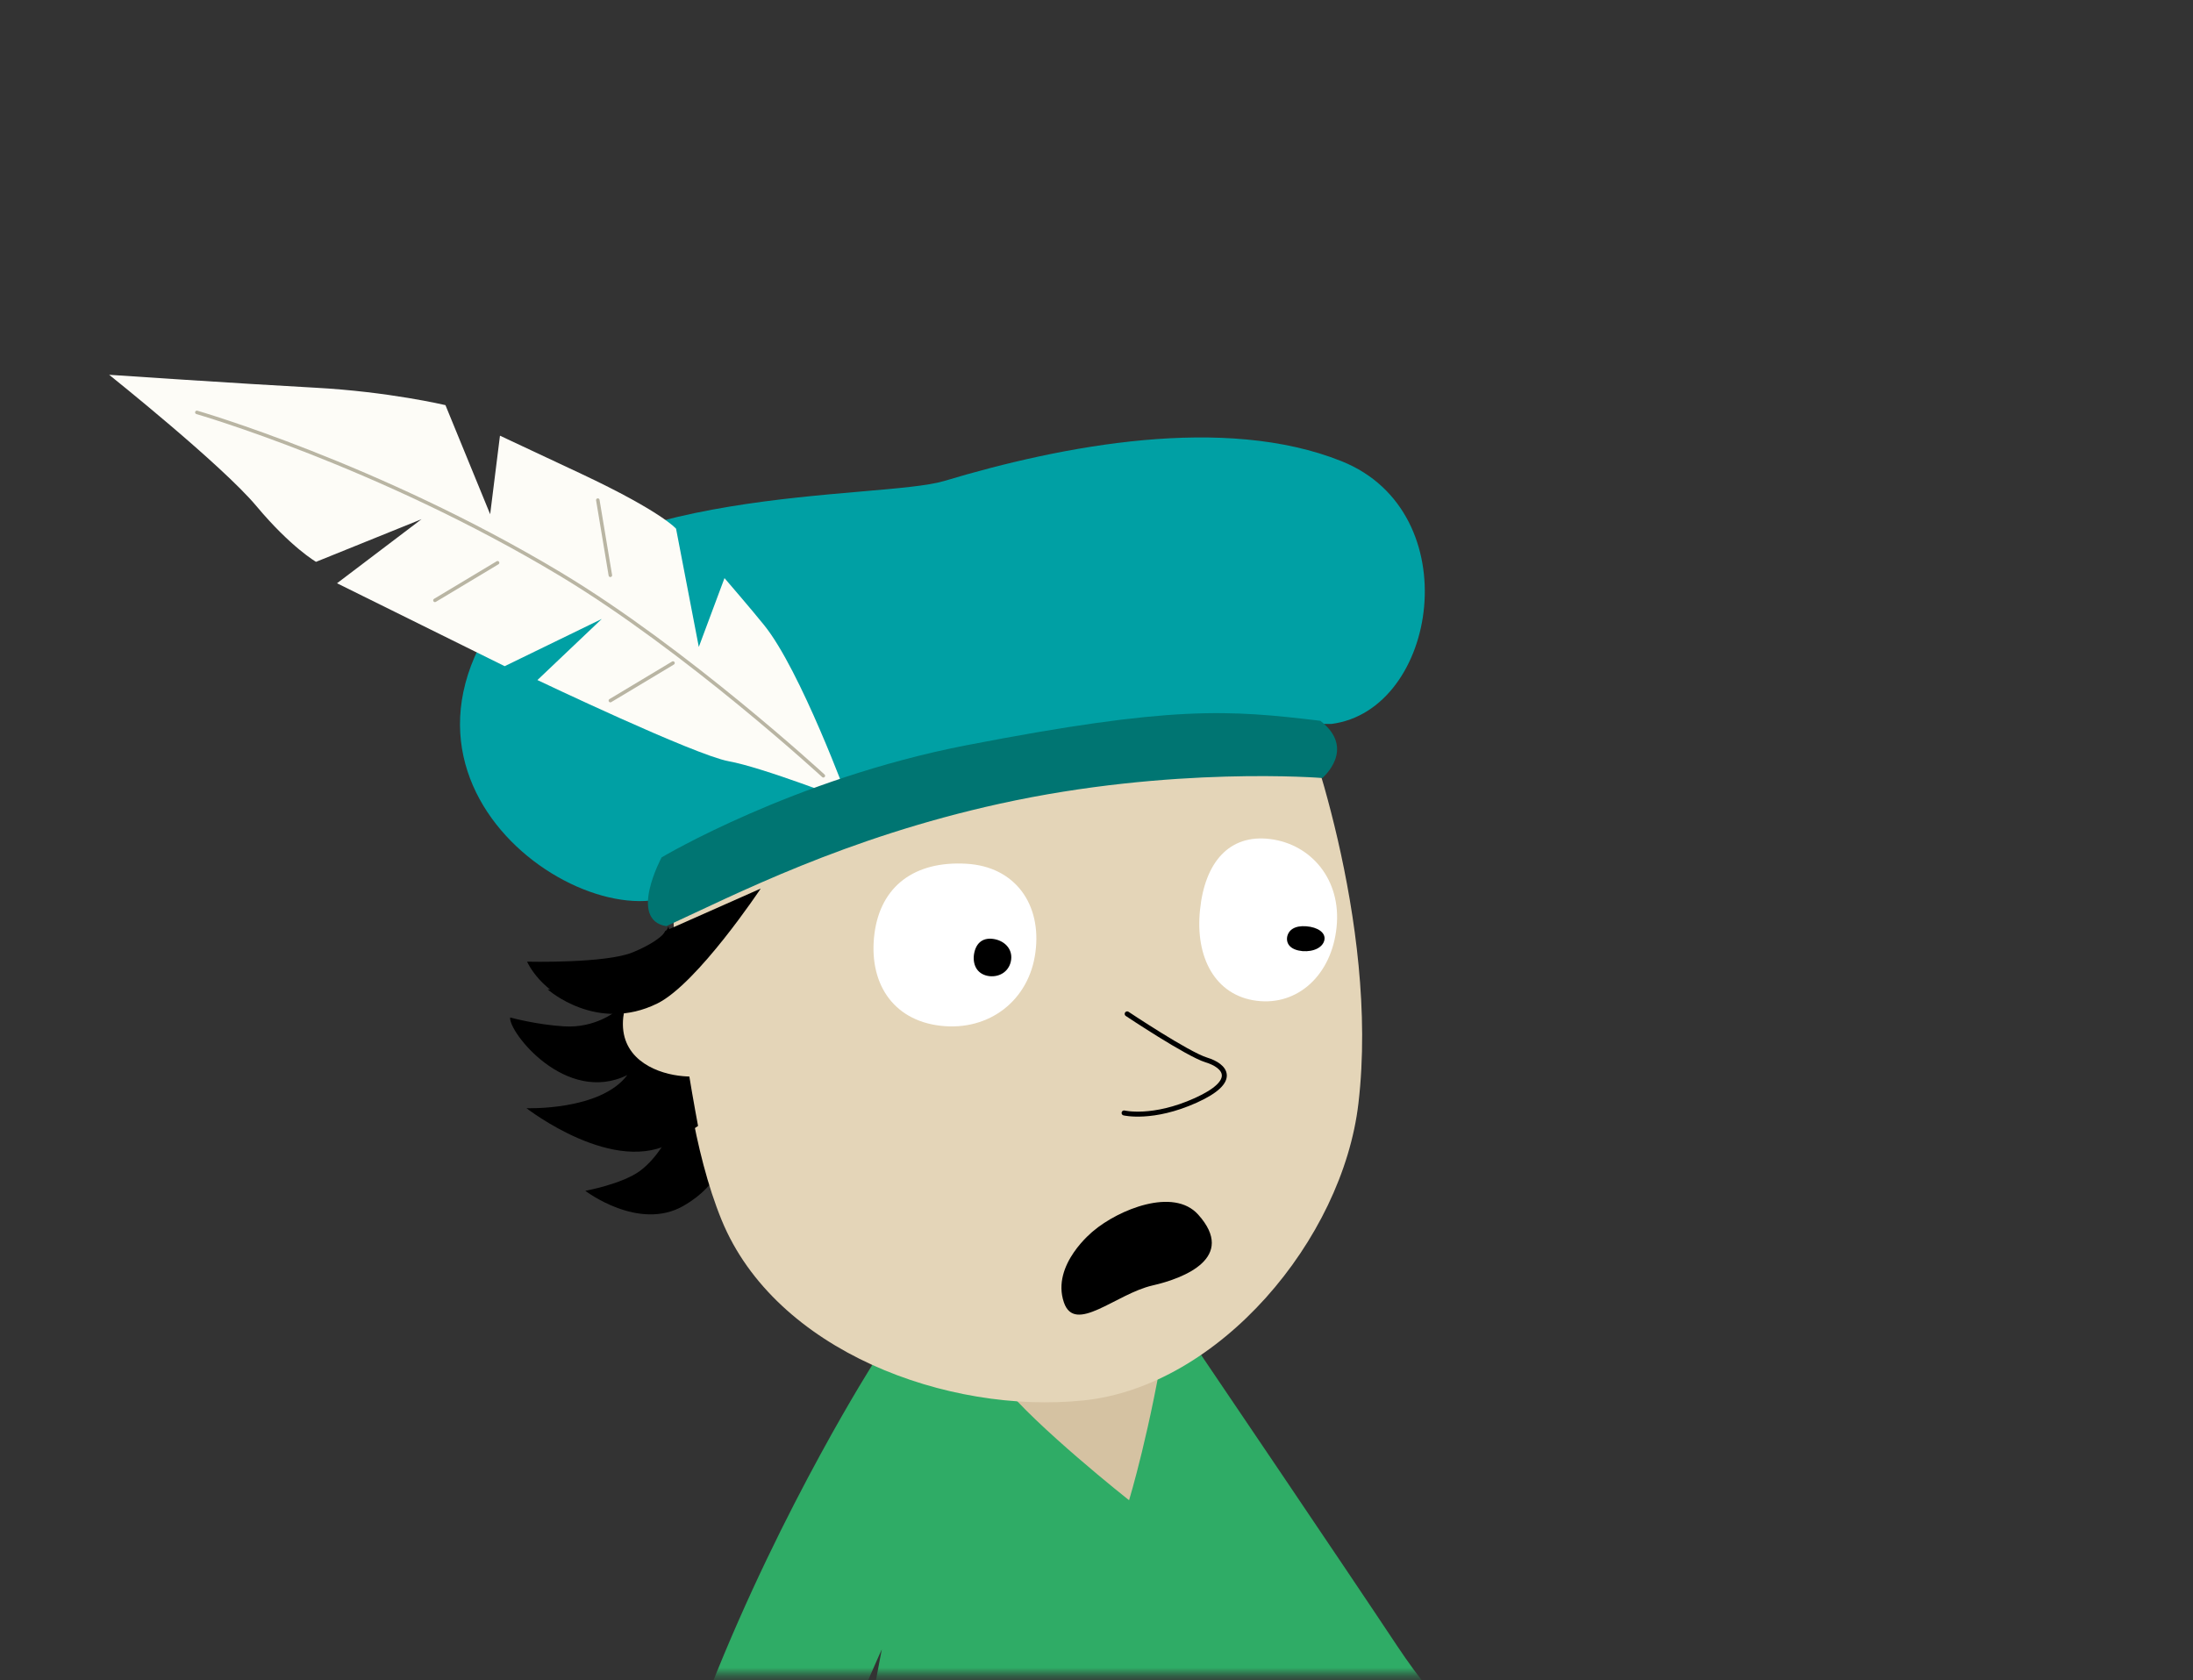 <svg width="265" height="203" viewBox="0 0 265 203" fill="none" xmlns="http://www.w3.org/2000/svg">
<rect x="0" y="0" width="265" height="203" fill="#333333" stroke="none"/>
<mask id="mask0" mask-type="alpha" maskUnits="userSpaceOnUse" x="0" y="0" width="265" height="203">
<rect y="0.919" width="265" height="201.448" fill="#E61313"/>
</mask>
<g mask="url(#mask0)">
<path d="M116.766 151.277L115.265 194.135L142.069 195.074L143.57 152.216L116.766 151.277Z" fill="#D5C2A2"/>
<path d="M80.86 137.086C80.86 137.086 79.505 139.876 77.339 141.474C75.172 143.071 70.727 143.882 70.727 143.882C70.727 143.882 77.181 148.818 82.597 145.695C87.201 143.048 87.382 139.757 87.382 139.757L83.094 133.104L80.86 137.086Z" fill="black"/>
<path d="M105.708 164.442C105.708 164.442 115.344 164.078 121.096 167.226C125.076 172.287 136.435 181.27 136.435 181.27C136.435 181.27 139.056 172.698 140.949 160.519C142.187 159.551 144.735 163.255 144.735 163.255C144.735 163.255 154.54 181.778 156.142 204.998C157.161 219.695 161.239 248.17 155.705 249.114C148.448 251.729 129.299 251.657 115.271 250.18C101.704 248.751 100.806 247.468 100.612 239.211C100.393 230.954 106.558 199.284 106.558 199.284C106.558 199.284 98.719 216.16 97.651 226.112C96.607 236.088 96.049 249.477 91.68 249.841C87.918 250.155 75.007 250.446 75.274 245.289C75.759 235.87 80.006 218.727 85.831 203.981C94.665 181.657 105.708 164.442 105.708 164.442Z" fill="#2FAC66"/>
<path d="M144.919 163.386C144.919 163.386 162.856 189.867 168.842 198.887C179.403 214.786 191.952 220.27 191.856 224.815C191.736 230.804 182.612 238.477 180.265 237.491C173.704 234.749 155.743 210.288 151.672 192.152C149.229 181.233 144.919 163.386 144.919 163.386Z" fill="#2FAC66"/>
<path d="M81.366 103.021C81.366 103.021 80.458 130.922 87.198 147.41C93.698 163.278 114.538 170.903 130.908 169.211C147.303 167.543 162.24 149.769 164.152 133.304C166.733 111.313 157.388 86.39 156.671 85.127C152.561 78.075 126.32 83.197 110.571 87.2C94.845 91.251 81.366 103.021 81.366 103.021Z" fill="#E4D5B8"/>
<path d="M132.121 148.734C135.159 146.164 141.804 143.419 144.794 146.763C149.445 151.952 143.109 154.447 139.264 155.32C134.827 156.343 129.89 161.259 128.561 157.366C126.995 152.776 132.121 148.734 132.121 148.734Z" fill="black"/>
<path d="M160.89 87.472C173.723 85.832 177.509 61.906 162.128 55.732C148.009 50.064 128.437 53.802 114.079 58.12C106.293 60.435 70.84 58.433 59.769 74.979C43.887 98.688 77.841 117.139 84.984 105.079C84.984 105.079 110.889 90.294 134.413 88.413C147.699 87.328 160.89 87.472 160.89 87.472Z" fill="#00A0A4"/>
<path d="M102.523 96.765C102.523 96.765 96.741 80.971 92.334 75.531C90.912 73.757 87.547 69.851 87.547 69.851L84.443 78.167L81.695 63.883C81.695 63.883 80.012 61.846 70.226 57.244L60.416 52.643L59.231 62.133L53.828 48.952C53.828 48.952 46.98 47.322 38.047 46.843C29.138 46.364 13.19 45.285 13.19 45.285C13.19 45.285 26.815 56.166 30.986 61.151C35.156 66.136 38.189 67.885 38.189 67.885L50.938 62.733L40.725 70.474L60.985 80.492L72.714 74.788L64.942 82.169C64.942 82.169 83.898 91.205 88.021 91.972C92.168 92.715 102.523 96.765 102.523 96.765Z" fill="#FDFCF7"/>
<path d="M159.786 94.005C159.786 94.005 141.687 92.511 120.798 97.113C102.103 101.233 88.916 108.051 80.522 111.906C75.872 111.159 79.95 103.594 79.95 103.594C79.95 103.594 95.879 94.102 116.744 90.054C141.758 85.211 148.435 85.765 159.548 87.09C163.959 90.512 159.786 94.005 159.786 94.005Z" fill="#007572"/>
<path d="M99.494 93.737C99.494 93.737 82.982 78.534 67.66 69.34C45.677 56.148 23.788 49.828 23.788 49.828" stroke="#B9B5A3" stroke-width="0.423" stroke-miterlimit="10" stroke-linecap="round" stroke-linejoin="round"/>
<path d="M73.754 69.511L72.24 60.426" stroke="#B9B5A3" stroke-width="0.423" stroke-miterlimit="10" stroke-linecap="round" stroke-linejoin="round"/>
<path d="M52.558 72.539L60.128 67.997" stroke="#B9B5A3" stroke-width="0.423" stroke-miterlimit="10" stroke-linecap="round" stroke-linejoin="round"/>
<path d="M73.755 84.652L81.325 80.11" stroke="#B9B5A3" stroke-width="0.423" stroke-miterlimit="10" stroke-linecap="round" stroke-linejoin="round"/>
<path d="M136.207 122.505C136.207 122.505 143.511 127.383 145.777 128.073C148.043 128.763 149.715 130.596 144.501 132.952C139.287 135.308 135.833 134.475 135.833 134.475" stroke="black" stroke-width="0.603" stroke-linecap="round"/>
<path fill-rule="evenodd" clip-rule="evenodd" d="M116.794 104.365C110.524 103.997 106.41 107.06 105.667 112.818C104.923 118.622 107.773 123.274 113.672 123.942C119.545 124.61 124.378 120.856 125.121 115.052C125.89 109.294 122.693 104.711 116.794 104.365Z" fill="white"/>
<path fill-rule="evenodd" clip-rule="evenodd" d="M119.999 113.445C118.629 113.266 117.868 114.071 117.685 115.382C117.533 116.723 118.172 117.766 119.542 117.945C120.912 118.094 122.038 117.26 122.19 115.919C122.342 114.607 121.338 113.624 119.999 113.445Z" fill="black"/>
<path fill-rule="evenodd" clip-rule="evenodd" d="M153.503 101.381C148.523 100.749 145.591 104.216 145.009 109.937C144.404 115.682 146.848 120.289 151.851 120.922C156.831 121.554 160.927 117.783 161.509 112.037C162.114 106.317 158.46 102.014 153.503 101.381Z" fill="white"/>
<path fill-rule="evenodd" clip-rule="evenodd" d="M157.854 111.92C156.482 111.813 155.698 112.345 155.535 113.218C155.404 114.112 156.025 114.794 157.396 114.922C158.768 115.028 159.879 114.453 160.042 113.559C160.205 112.686 159.226 112.026 157.854 111.92Z" fill="black"/>
<path d="M76.503 115.051C73.205 116.434 63.693 116.195 63.693 116.195C63.693 116.195 65.427 120.222 70.604 121.604C72.217 122.033 74.385 122.2 74.385 122.2C74.385 122.2 71.928 124.249 68.172 124.011C64.849 123.82 61.647 122.939 61.647 122.939C61.43 124.678 68.365 133.543 75.805 129.897C72.554 134.234 63.621 133.9 63.621 133.9C63.621 133.9 74.385 142.288 81.512 137.879C83.101 136.879 84.353 136.045 84.353 136.045C84.353 136.045 82.042 123.82 82.282 121.438C82.499 119.269 80.766 111.906 80.766 111.906C80.766 111.906 80.669 113.312 76.503 115.051Z" fill="black"/>
<path d="M84.364 117.973C84.364 117.973 75.902 117.494 75.314 122.914C74.797 127.711 78.91 129.558 81.966 129.966C85.022 130.374 85.868 129.51 85.868 129.51L84.364 117.973Z" fill="#E4D5B8"/>
<path d="M79.464 114.051C79.464 114.051 80.003 116.09 77.755 117.624C75.506 119.159 66.185 119.548 66.185 119.548C66.185 119.548 72.11 124.861 79.441 121.243C84.289 118.838 91.924 107.364 91.924 107.364L80.401 112.471L79.464 114.051Z" fill="black"/>
</g>
</svg>
